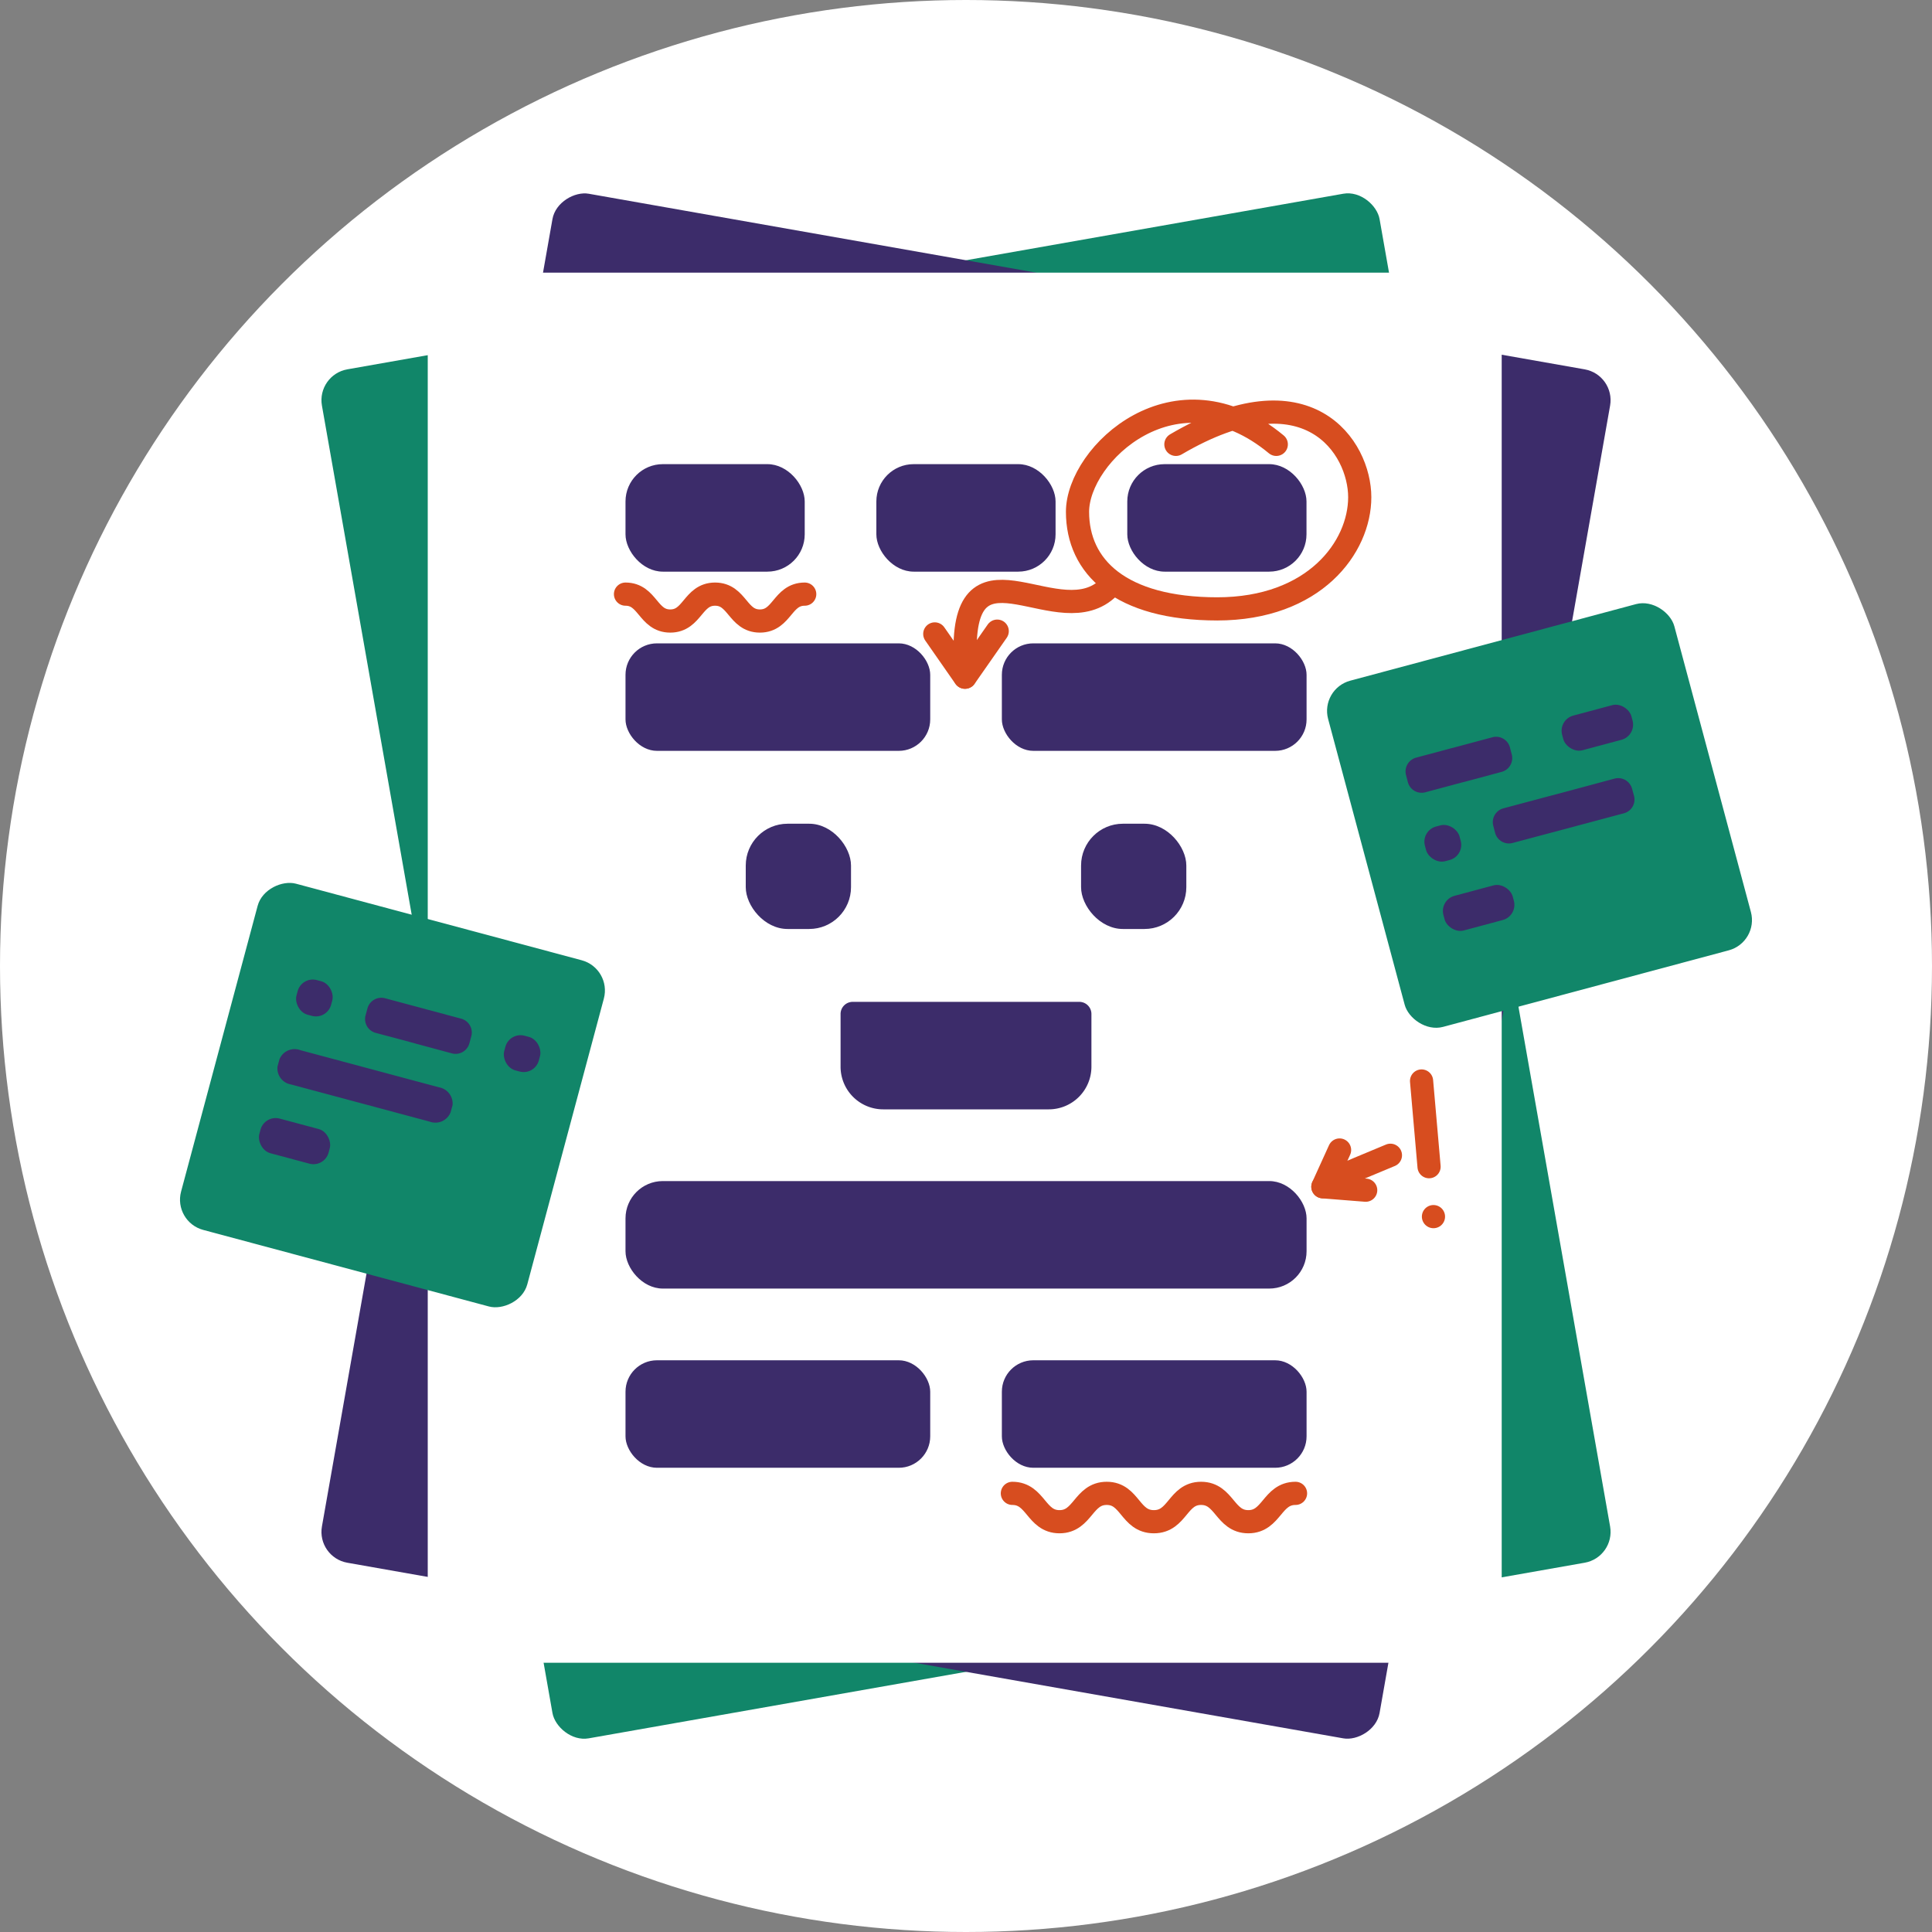 <svg xmlns="http://www.w3.org/2000/svg" width="250" height="250" viewBox="0 0 250 250"><rect x="0" y="0" width="250" height="250" fill="#808080" stroke="none"/><title>editing</title><circle cx="125" cy="125" r="125" fill="#fff"/><rect x="55.52" y="35.06" width="138.97" height="179.88" rx="4.05" ry="4.05" transform="translate(-19.81 23.61) rotate(-10)" fill="#118669"/><rect x="35.06" y="55.52" width="179.88" height="138.97" rx="4.05" ry="4.05" transform="translate(-19.81 226.4) rotate(-80)" fill="#3c2c6a"/><rect x="55.35" y="35.28" width="138.97" height="179.88" rx="4.05" ry="4.05" fill="#fff"/><rect x="80.94" y="60.06" width="23.19" height="13.91" rx="4.83" ry="4.83" fill="#3c2c6a"/><rect x="113.4" y="60.06" width="23.19" height="13.91" rx="4.83" ry="4.83" fill="#3c2c6a"/><rect x="145.87" y="60.06" width="23.19" height="13.91" rx="4.83" ry="4.83" fill="#3c2c6a"/><rect x="129.64" y="176.02" width="39.43" height="13.91" rx="4.07" ry="4.07" fill="#3c2c6a"/><rect x="80.94" y="176.02" width="39.43" height="13.91" rx="4.07" ry="4.07" fill="#3c2c6a"/><rect x="129.64" y="83.25" width="39.43" height="13.91" rx="4.07" ry="4.07" fill="#3c2c6a"/><rect x="80.94" y="83.25" width="39.43" height="13.91" rx="4.07" ry="4.07" fill="#3c2c6a"/><rect x="80.94" y="152.83" width="88.13" height="13.91" rx="4.83" ry="4.83" fill="#3c2c6a"/><path d="M114.29,143.55h21.42a5.52,5.52,0,0,0,5.52-5.53v-6.8a1.57,1.57,0,0,0-1.57-1.58H110.34a1.57,1.57,0,0,0-1.57,1.58V138A5.52,5.52,0,0,0,114.29,143.55Z" fill="#3c2c6a"/><rect x="27.59" y="118.51" width="46.38" height="46.38" rx="4.05" ry="4.05" transform="translate(-99.23 154.08) rotate(-75)" fill="#118669"/><path d="M55.61,145.14l-6.42-1.72-.33-.09-11.2-3A2.11,2.11,0,0,1,35.91,138l.25-.92a2.11,2.11,0,0,1,2.7-1.19l11.2,3,.33.09,6.42,1.72A2.13,2.13,0,0,1,58.56,143l-.25.92A2.11,2.11,0,0,1,55.61,145.14Z" fill="#3c2c6a"/><rect x="33.47" y="145.34" width="9.28" height="4.64" rx="2.03" ry="2.03" transform="translate(39.52 -4.83) rotate(15)" fill="#3c2c6a"/><path d="M58.45,136.3,54,135.1l-.91-.25-4.49-1.2a1.85,1.85,0,0,1-1.3-2.25l.25-.92a1.86,1.86,0,0,1,2.26-1.31l4.48,1.2.92.25,4.48,1.2a1.86,1.86,0,0,1,1.3,2.26l-.25.92A1.85,1.85,0,0,1,58.45,136.3Z" fill="#3c2c6a"/><rect x="38.36" y="126.82" width="4.64" height="4.64" rx="2.03" ry="2.03" transform="translate(34.81 -6.13) rotate(15)" fill="#3c2c6a"/><rect x="65.24" y="134.02" width="4.64" height="4.64" rx="2.03" ry="2.03" transform="translate(37.59 -12.84) rotate(15)" fill="#3c2c6a"/><rect x="176.02" y="82.33" width="46.38" height="46.38" rx="4.05" ry="4.05" transform="translate(-20.52 55.16) rotate(-15)" fill="#118669"/><rect x="186.7" y="115.16" width="9.28" height="4.64" rx="2.03" ry="2.03" transform="translate(-23.89 53.53) rotate(-15)" fill="#3c2c6a"/><rect x="202.06" y="91.84" width="9.28" height="4.64" rx="2.03" ry="2.03" transform="translate(-17.33 56.71) rotate(-15)" fill="#3c2c6a"/><path d="M194.32,99.88l-4.48,1.2-.92.24-4.48,1.2a1.84,1.84,0,0,1-2.26-1.3l-.24-.92a1.85,1.85,0,0,1,1.3-2.26l4.48-1.2.92-.24,4.48-1.2a1.85,1.85,0,0,1,2.26,1.3l.24.92A1.85,1.85,0,0,1,194.32,99.88Z" fill="#3c2c6a"/><path d="M210.16,105.23,205,106.61l-.27.07-9,2.4a1.85,1.85,0,0,1-2.26-1.3l-.24-.92a1.85,1.85,0,0,1,1.3-2.26l9-2.4.27-.07,5.13-1.38a1.86,1.86,0,0,1,2.26,1.31l.25.92A1.84,1.84,0,0,1,210.16,105.23Z" fill="#3c2c6a"/><rect x="184.38" y="106.8" width="4.64" height="4.64" rx="2.03" ry="2.03" transform="translate(-21.88 52.04) rotate(-15)" fill="#3c2c6a"/><path d="M173.58,152.16c2.61-1.13,1.16-.5,6.34-2.67" fill="none" stroke="#d74d1f" stroke-linecap="round" stroke-linejoin="round" stroke-width="3"/><line x1="176.72" y1="154.01" x2="171.18" y2="153.57" fill="none" stroke="#d74d1f" stroke-linecap="round" stroke-linejoin="round" stroke-width="3"/><line x1="173.34" y1="148.81" x2="171.18" y2="153.56" fill="none" stroke="#d74d1f" stroke-linecap="round" stroke-linejoin="round" stroke-width="3"/><path d="M165.15,57.5c-13-10.78-25.72,1.26-25.72,8.73,0,7.08,5.5,12.56,18.13,12.56h-.08c12.63,0,18.47-8,18.47-14.45s-6.69-16.89-23.79-6.84" fill="none" stroke="#d74d1f" stroke-linecap="round" stroke-linejoin="round" stroke-width="3"/><path d="M124.88,84c0-15,12.29-1.67,18.6-8" fill="none" stroke="#d74d1f" stroke-linecap="round" stroke-linejoin="round" stroke-width="3"/><line x1="129.04" y1="81.67" x2="124.88" y2="87.63" fill="none" stroke="#d74d1f" stroke-linecap="round" stroke-linejoin="round" stroke-width="3"/><line x1="120.96" y1="82.03" x2="124.86" y2="87.63" fill="none" stroke="#d74d1f" stroke-linecap="round" stroke-linejoin="round" stroke-width="3"/><path d="M80.94,76.88c2.89,0,2.89,3.48,5.79,3.48s2.9-3.48,5.8-3.48,2.9,3.48,5.8,3.48,2.9-3.48,5.8-3.48" fill="none" stroke="#d74d1f" stroke-linecap="round" stroke-linejoin="round" stroke-width="3"/><path d="M131,193.24c3.05,0,3.05,3.67,6.1,3.67s3.06-3.67,6.11-3.67,3,3.67,6.1,3.67,3.06-3.67,6.11-3.67,3.06,3.67,6.11,3.67,3.06-3.67,6.11-3.67" fill="none" stroke="#d74d1f" stroke-linecap="round" stroke-linejoin="round" stroke-width="3"/><line x1="183.95" y1="139.88" x2="184.92" y2="150.97" fill="none" stroke="#d74d1f" stroke-linecap="round" stroke-linejoin="round" stroke-width="3"/><line x1="185.49" y1="157.43" x2="185.49" y2="157.43" fill="none" stroke="#d74d1f" stroke-linecap="round" stroke-linejoin="round" stroke-width="3"/><rect x="96.5" y="106.59" width="13.62" height="13.62" rx="5.41" ry="5.41" fill="#3c2c6a"/><rect x="139.89" y="106.59" width="13.62" height="13.62" rx="5.41" ry="5.41" fill="#3c2c6a"/></svg>